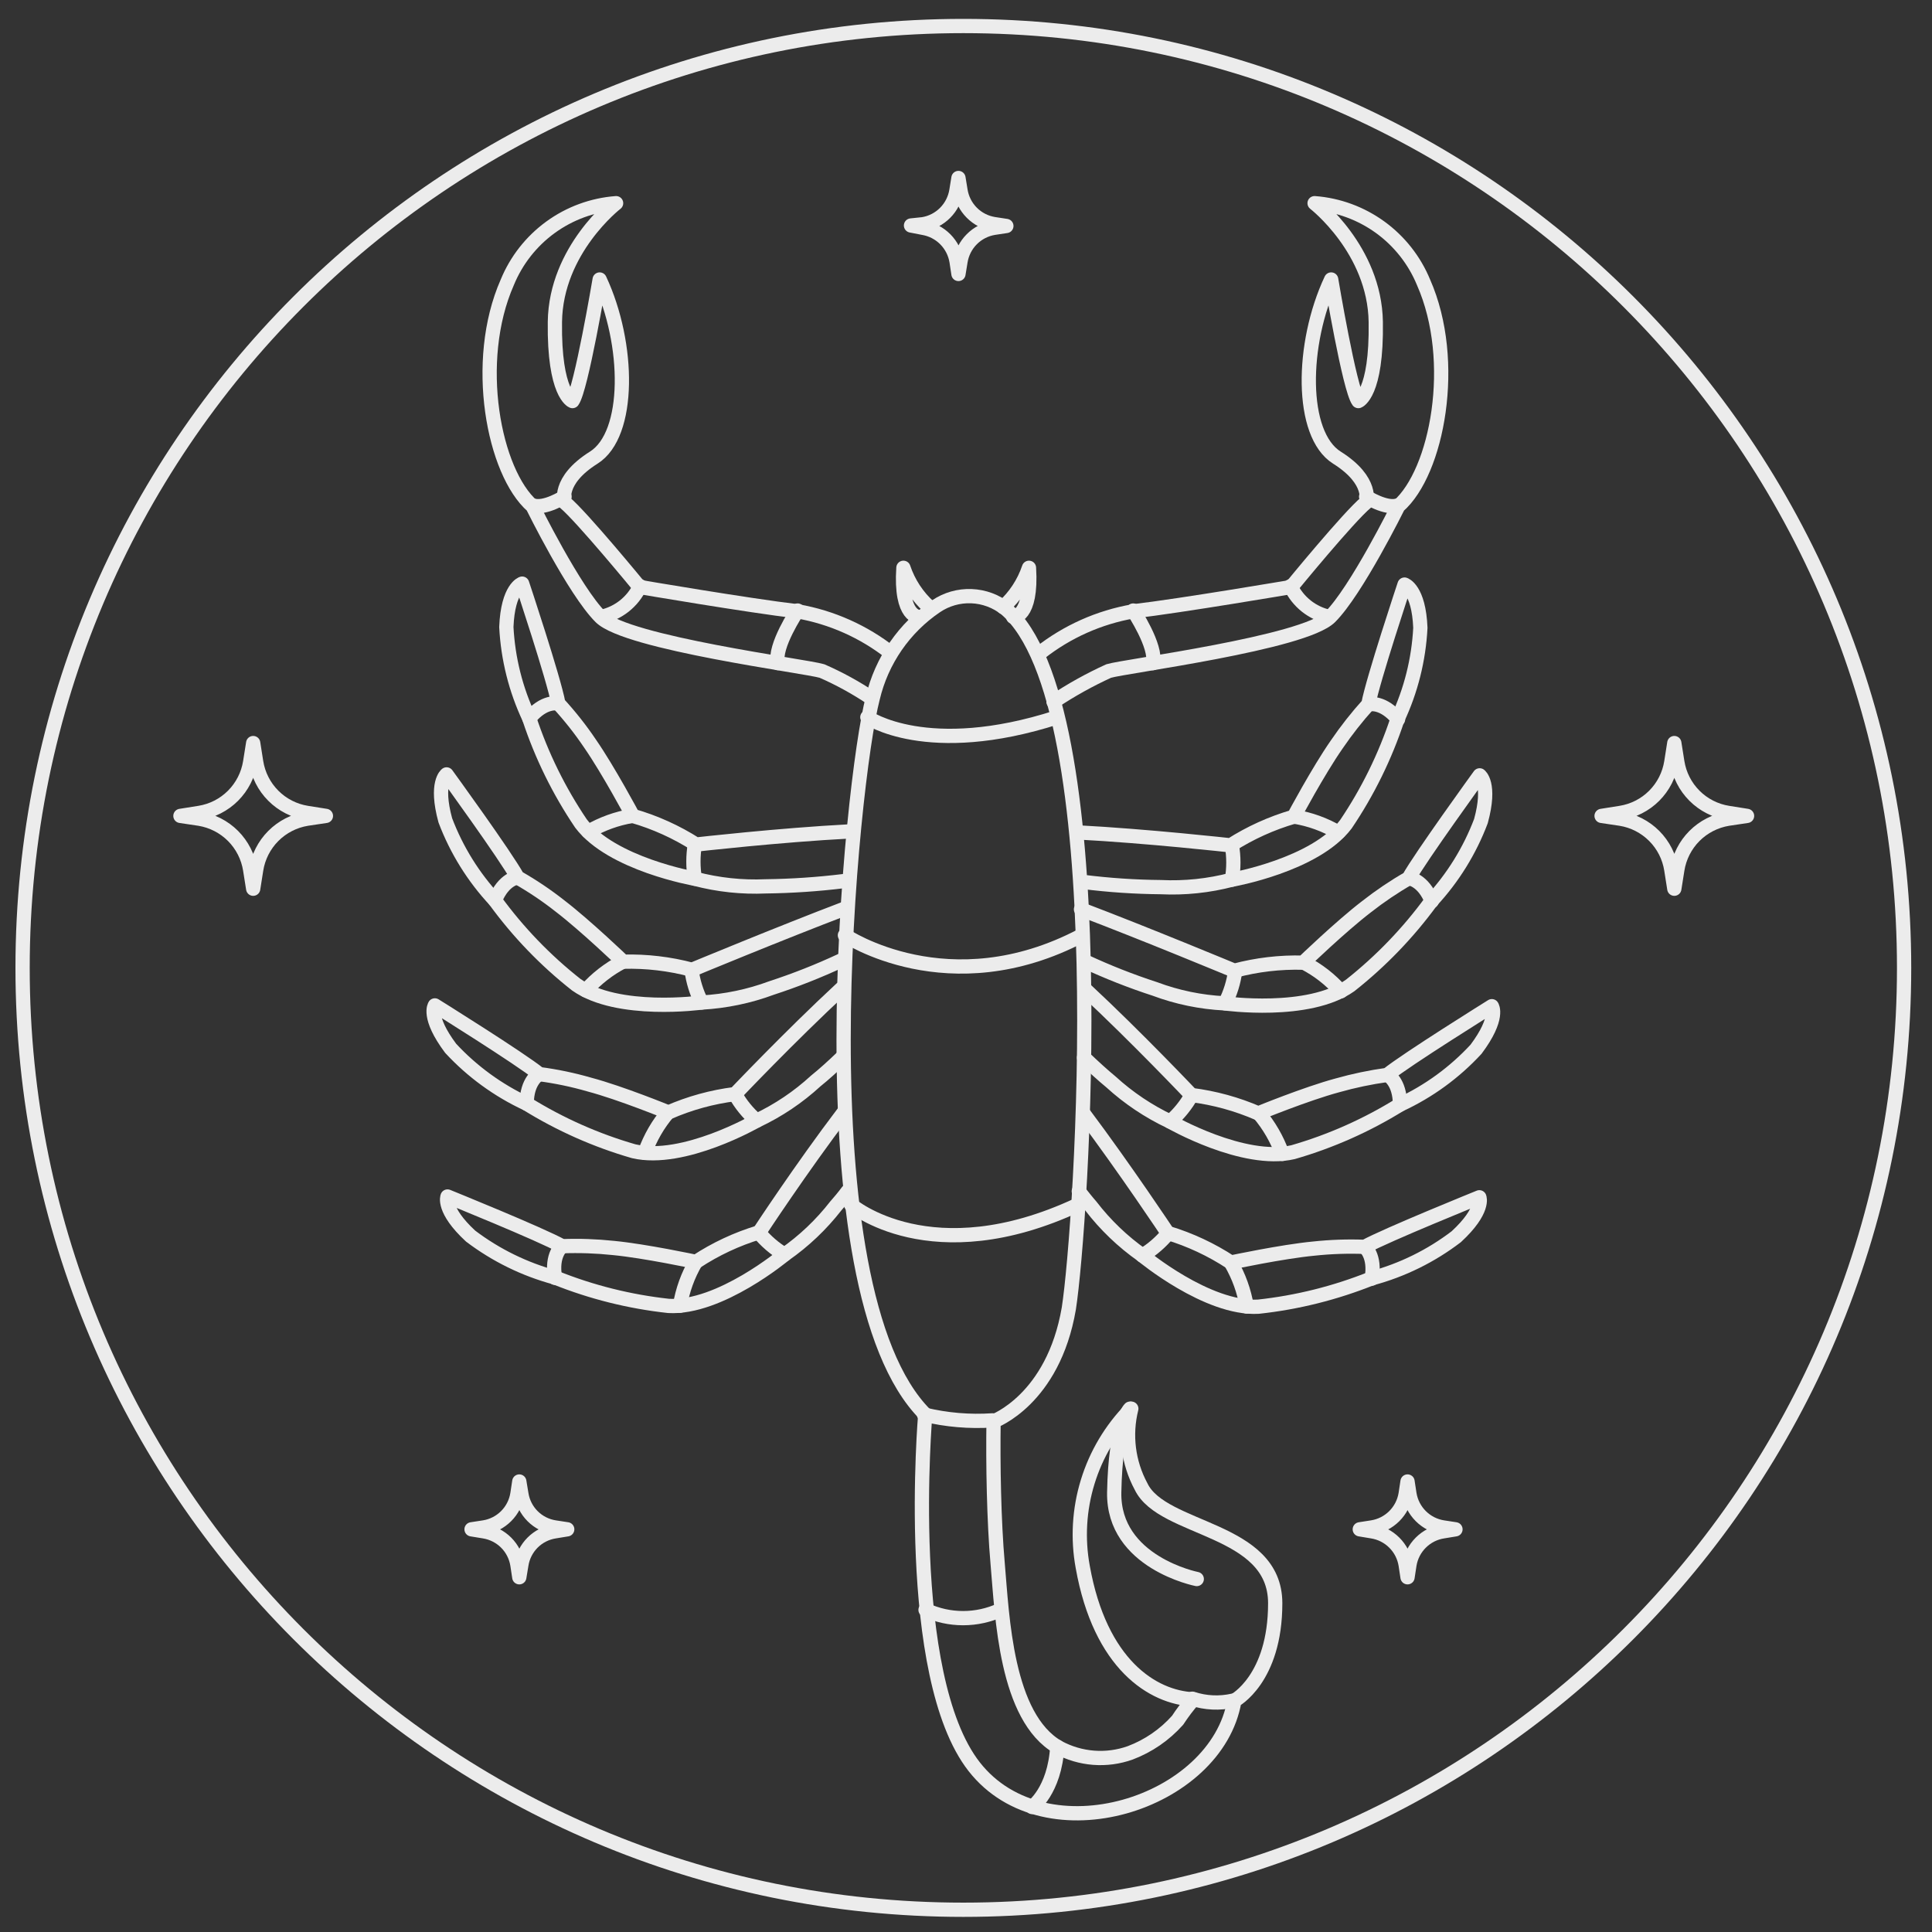 <svg width="84" height="84" viewBox="0 0 84 84" fill="none" xmlns="http://www.w3.org/2000/svg">
<rect x="0" y="0" width="84" height="84" fill="#333333" stroke="none"/>
<path d="M41.885 83.033C64.474 83.033 82.787 64.699 82.787 42.082C82.787 19.465 64.474 1.131 41.885 1.131C19.295 1.131 0.982 19.465 0.982 42.082C0.982 64.699 19.295 83.033 41.885 83.033Z" stroke="#ECECEC" stroke-width="0.62" stroke-linecap="round" stroke-linejoin="round"/>
<path d="M47.096 38.344C48.216 38.485 49.343 38.561 50.472 38.571C51.511 38.621 52.553 38.512 53.559 38.248C53.559 38.248 57.176 37.614 58.516 35.838C59.469 34.427 60.223 32.892 60.758 31.274C61.346 30.026 61.684 28.674 61.755 27.296C61.686 25.602 61.067 25.416 61.067 25.416C61.067 25.416 59.692 29.547 59.493 30.621C58.995 31.172 58.536 31.756 58.118 32.369C57.32 33.512 56.254 35.508 56.254 35.508C55.283 35.79 54.357 36.209 53.504 36.754C53.504 36.754 49.867 36.348 46.835 36.19" stroke="#ECECEC" stroke-width="0.62" stroke-linecap="round" stroke-linejoin="round"/>
<path d="M59.548 30.62C59.548 30.62 60.139 30.49 60.785 31.274" stroke="#ECECEC" stroke-width="0.62" stroke-linecap="round" stroke-linejoin="round"/>
<path d="M56.282 35.508C56.954 35.617 57.6 35.851 58.187 36.196" stroke="#ECECEC" stroke-width="0.62" stroke-linecap="round" stroke-linejoin="round"/>
<path d="M53.56 38.248C53.646 37.754 53.646 37.248 53.56 36.754" stroke="#ECECEC" stroke-width="0.62" stroke-linecap="round" stroke-linejoin="round"/>
<path d="M47.172 41.8C48.16 42.26 49.175 42.66 50.211 42.997C51.183 43.361 52.206 43.572 53.243 43.624C53.243 43.624 56.887 44.133 58.702 42.846C60.038 41.791 61.225 40.559 62.229 39.184C63.167 38.173 63.9 36.991 64.388 35.701C64.835 34.069 64.333 33.711 64.333 33.711C64.333 33.711 61.769 37.249 61.246 38.186C60.605 38.554 59.992 38.968 59.41 39.425C58.296 40.278 56.66 41.855 56.66 41.855C55.651 41.827 54.644 41.946 53.669 42.206C53.669 42.206 49.846 40.616 47 39.535" stroke="#ECECEC" stroke-width="0.62" stroke-linecap="round" stroke-linejoin="round"/>
<path d="M61.267 38.186C61.267 38.186 61.872 38.241 62.25 39.184" stroke="#ECECEC" stroke-width="0.62" stroke-linecap="round" stroke-linejoin="round"/>
<path d="M56.694 41.855C57.301 42.167 57.844 42.59 58.296 43.101" stroke="#ECECEC" stroke-width="0.62" stroke-linecap="round" stroke-linejoin="round"/>
<path d="M53.264 43.624C53.491 43.18 53.64 42.7 53.704 42.206" stroke="#ECECEC" stroke-width="0.62" stroke-linecap="round" stroke-linejoin="round"/>
<path d="M47.131 45.985C47.55 46.384 47.949 46.749 48.3 47.038C49.068 47.739 49.937 48.322 50.878 48.766C50.878 48.766 54.061 50.597 56.22 50.094C57.856 49.622 59.42 48.927 60.868 48.029C62.117 47.45 63.24 46.632 64.175 45.62C65.206 44.243 64.863 43.748 64.863 43.748C64.863 43.748 61.15 46.061 60.318 46.735C59.584 46.836 58.858 46.988 58.145 47.19C56.77 47.561 54.708 48.408 54.708 48.408C53.781 48.004 52.802 47.735 51.799 47.609C51.799 47.609 49.413 45.09 47.186 43.018" stroke="#ECECEC" stroke-width="0.62" stroke-linecap="round" stroke-linejoin="round"/>
<path d="M60.332 46.735C60.332 46.735 60.868 47.011 60.868 48.029" stroke="#ECECEC" stroke-width="0.62" stroke-linecap="round" stroke-linejoin="round"/>
<path d="M54.735 48.408C55.176 48.93 55.521 49.527 55.753 50.17" stroke="#ECECEC" stroke-width="0.62" stroke-linecap="round" stroke-linejoin="round"/>
<path d="M50.878 48.766C51.252 48.436 51.569 48.045 51.813 47.609" stroke="#ECECEC" stroke-width="0.62" stroke-linecap="round" stroke-linejoin="round"/>
<path d="M46.904 51.795C47.09 52.029 47.262 52.249 47.427 52.435C48.061 53.261 48.817 53.985 49.668 54.583C49.668 54.583 52.494 56.937 54.708 56.813C56.4 56.63 58.058 56.215 59.638 55.581C60.97 55.223 62.219 54.608 63.316 53.77C64.561 52.621 64.32 52.056 64.32 52.056C64.32 52.056 60.27 53.695 59.335 54.211C58.596 54.183 57.856 54.208 57.121 54.287C55.746 54.417 53.519 54.892 53.519 54.892C52.669 54.333 51.742 53.899 50.768 53.605C50.768 53.605 48.94 50.852 47.104 48.401" stroke="#ECECEC" stroke-width="0.62" stroke-linecap="round" stroke-linejoin="round"/>
<path d="M59.335 54.218C59.335 54.218 59.817 54.583 59.638 55.595" stroke="#ECECEC" stroke-width="0.62" stroke-linecap="round" stroke-linejoin="round"/>
<path d="M53.518 54.899C53.86 55.488 54.093 56.134 54.205 56.806" stroke="#ECECEC" stroke-width="0.62" stroke-linecap="round" stroke-linejoin="round"/>
<path d="M49.668 54.59C50.097 54.331 50.478 54 50.796 53.612" stroke="#ECECEC" stroke-width="0.62" stroke-linecap="round" stroke-linejoin="round"/>
<path d="M36.673 38.31C35.553 38.447 34.426 38.523 33.297 38.537C32.258 38.583 31.217 38.472 30.21 38.206C30.21 38.206 26.594 37.573 25.26 35.804C24.304 34.391 23.548 32.853 23.012 31.233C22.424 29.987 22.086 28.638 22.015 27.261C22.083 25.561 22.702 25.375 22.702 25.375C22.702 25.375 24.077 29.505 24.277 30.586C24.778 31.131 25.238 31.713 25.652 32.328C26.449 33.477 27.515 35.474 27.515 35.474C28.487 35.754 29.413 36.174 30.265 36.719C30.265 36.719 33.902 36.306 36.941 36.148" stroke="#ECECEC" stroke-width="0.62" stroke-linecap="round" stroke-linejoin="round"/>
<path d="M24.249 30.586C24.249 30.586 23.658 30.448 23.012 31.233" stroke="#ECECEC" stroke-width="0.62" stroke-linecap="round" stroke-linejoin="round"/>
<path d="M27.488 35.474C26.816 35.585 26.171 35.818 25.583 36.162" stroke="#ECECEC" stroke-width="0.62" stroke-linecap="round" stroke-linejoin="round"/>
<path d="M30.21 38.206C30.128 37.714 30.128 37.212 30.21 36.719" stroke="#ECECEC" stroke-width="0.62" stroke-linecap="round" stroke-linejoin="round"/>
<path d="M36.577 41.758C35.592 42.218 34.579 42.618 33.545 42.956C32.569 43.318 31.545 43.532 30.506 43.589C30.506 43.589 26.862 44.092 25.054 42.812C23.713 41.757 22.524 40.522 21.52 39.143C20.582 38.135 19.848 36.955 19.361 35.666C18.914 34.028 19.416 33.67 19.416 33.67C19.416 33.67 21.988 37.208 22.503 38.151C23.148 38.517 23.764 38.931 24.346 39.39C25.453 40.237 27.096 41.813 27.096 41.813C28.105 41.786 29.112 41.904 30.087 42.164C30.087 42.164 33.916 40.574 36.756 39.494" stroke="#ECECEC" stroke-width="0.62" stroke-linecap="round" stroke-linejoin="round"/>
<path d="M22.503 38.151C22.503 38.151 21.905 38.2 21.52 39.143" stroke="#ECECEC" stroke-width="0.62" stroke-linecap="round" stroke-linejoin="round"/>
<path d="M27.075 41.813C26.47 42.128 25.927 42.55 25.473 43.059" stroke="#ECECEC" stroke-width="0.62" stroke-linecap="round" stroke-linejoin="round"/>
<path d="M30.506 43.589C30.278 43.144 30.13 42.661 30.066 42.164" stroke="#ECECEC" stroke-width="0.62" stroke-linecap="round" stroke-linejoin="round"/>
<path d="M36.645 45.944C36.226 46.35 35.82 46.715 35.469 46.997C34.705 47.7 33.838 48.283 32.898 48.725C32.898 48.725 29.715 50.563 27.549 50.053C25.913 49.581 24.349 48.886 22.901 47.988C21.654 47.407 20.53 46.589 19.594 45.579C18.563 44.202 18.907 43.713 18.907 43.713C18.907 43.713 22.619 46.026 23.451 46.701C24.186 46.797 24.912 46.949 25.624 47.155C26.999 47.52 29.062 48.367 29.062 48.367C29.985 47.962 30.963 47.693 31.963 47.568C31.963 47.568 34.349 45.056 36.583 42.984" stroke="#ECECEC" stroke-width="0.62" stroke-linecap="round" stroke-linejoin="round"/>
<path d="M23.438 46.701C23.438 46.701 22.901 46.976 22.901 47.988" stroke="#ECECEC" stroke-width="0.62" stroke-linecap="round" stroke-linejoin="round"/>
<path d="M29.056 48.353C28.612 48.873 28.267 49.471 28.038 50.115" stroke="#ECECEC" stroke-width="0.62" stroke-linecap="round" stroke-linejoin="round"/>
<path d="M32.899 48.725C32.519 48.398 32.2 48.007 31.957 47.568" stroke="#ECECEC" stroke-width="0.62" stroke-linecap="round" stroke-linejoin="round"/>
<path d="M36.859 51.795C36.68 52.036 36.501 52.249 36.336 52.435C35.704 53.247 34.953 53.96 34.109 54.548C34.109 54.548 31.29 56.909 29.069 56.779C27.377 56.595 25.719 56.181 24.139 55.546C22.809 55.188 21.56 54.575 20.461 53.743C19.217 52.593 19.457 52.022 19.457 52.022C19.457 52.022 23.507 53.66 24.442 54.183C25.183 54.155 25.925 54.181 26.663 54.259C28.038 54.39 30.259 54.865 30.259 54.865C31.108 54.305 32.035 53.872 33.009 53.578C33.009 53.578 34.838 50.79 36.68 48.367" stroke="#ECECEC" stroke-width="0.62" stroke-linecap="round" stroke-linejoin="round"/>
<path d="M24.436 54.183C24.436 54.183 23.953 54.548 24.133 55.56" stroke="#ECECEC" stroke-width="0.62" stroke-linecap="round" stroke-linejoin="round"/>
<path d="M30.252 54.865C29.907 55.452 29.674 56.099 29.564 56.772" stroke="#ECECEC" stroke-width="0.62" stroke-linecap="round" stroke-linejoin="round"/>
<path d="M34.109 54.548C33.681 54.291 33.3 53.963 32.981 53.578" stroke="#ECECEC" stroke-width="0.62" stroke-linecap="round" stroke-linejoin="round"/>
<path d="M43.735 26.477C43.306 26.136 42.781 25.941 42.234 25.92C41.688 25.899 41.149 26.053 40.696 26.36C39.312 27.298 38.33 28.723 37.946 30.352C37.017 33.911 34.735 56.001 40.228 61.501C40.228 61.501 39.252 72.852 42.359 76.817C45.467 80.782 52.907 78.428 53.67 73.94C53.67 73.94 55.444 73.01 55.444 69.706C55.444 66.402 50.541 66.574 49.613 64.633C49.053 63.597 48.901 62.389 49.187 61.246C48.308 62.139 47.658 63.231 47.291 64.429C46.923 65.628 46.849 66.897 47.076 68.13C47.832 72.363 50.115 73.802 51.889 73.885C51.639 74.171 51.409 74.474 51.201 74.793C50.638 75.426 49.931 75.912 49.139 76.211C48.63 76.393 48.088 76.465 47.549 76.424C47.01 76.382 46.486 76.228 46.01 75.97C43.728 74.662 43.577 70.278 43.377 67.992C43.212 66.127 43.171 63.655 43.198 61.797C43.198 61.797 45.79 60.861 46.471 56.889C47.028 53.302 48.547 30.6 43.735 26.477Z" stroke="#ECECEC" stroke-width="0.62" stroke-linecap="round" stroke-linejoin="round"/>
<path d="M44.05 26.821C44.05 26.821 44.875 26.883 44.738 24.687C44.517 25.343 44.131 25.931 43.617 26.394" stroke="#ECECEC" stroke-width="0.62" stroke-linecap="round" stroke-linejoin="round"/>
<path d="M39.966 26.821C39.966 26.821 39.134 26.883 39.279 24.687C39.499 25.343 39.885 25.931 40.399 26.394" stroke="#ECECEC" stroke-width="0.62" stroke-linecap="round" stroke-linejoin="round"/>
<path d="M37.711 31.185C37.711 31.185 40.303 33.009 45.962 31.185" stroke="#ECECEC" stroke-width="0.62" stroke-linecap="round" stroke-linejoin="round"/>
<path d="M36.735 40.664C36.735 40.664 41.252 43.72 47.048 40.664" stroke="#ECECEC" stroke-width="0.62" stroke-linecap="round" stroke-linejoin="round"/>
<path d="M37.003 52.38C37.003 52.38 40.489 55.361 46.869 52.38" stroke="#ECECEC" stroke-width="0.62" stroke-linecap="round" stroke-linejoin="round"/>
<path d="M40.173 61.501C41.149 61.737 42.155 61.823 43.157 61.755" stroke="#ECECEC" stroke-width="0.62" stroke-linecap="round" stroke-linejoin="round"/>
<path d="M40.241 69.995C40.753 70.232 41.31 70.354 41.874 70.354C42.438 70.354 42.995 70.232 43.507 69.995" stroke="#ECECEC" stroke-width="0.62" stroke-linecap="round" stroke-linejoin="round"/>
<path d="M44.876 78.566C44.876 78.566 45.852 77.877 45.969 75.943" stroke="#ECECEC" stroke-width="0.62" stroke-linecap="round" stroke-linejoin="round"/>
<path d="M51.841 73.857C52.414 74.045 53.027 74.073 53.615 73.94" stroke="#ECECEC" stroke-width="0.62" stroke-linecap="round" stroke-linejoin="round"/>
<path d="M49.132 61.246C49.132 61.246 48.499 61.838 48.444 64.888C48.389 67.937 52.033 68.653 52.033 68.653" stroke="#ECECEC" stroke-width="0.62" stroke-linecap="round" stroke-linejoin="round"/>
<path d="M38.736 28.39C37.554 27.461 36.16 26.839 34.68 26.58C32.521 26.325 27.804 25.52 27.804 25.52C27.804 25.52 25.308 22.477 24.552 21.844C24.552 21.844 24.208 20.908 25.817 19.896C27.426 18.884 27.378 14.946 26.072 12.152C26.072 12.152 25.267 16.929 24.889 17.438C24.889 17.438 24.085 17.142 24.126 13.996C24.167 10.851 26.787 8.834 26.787 8.834C25.757 8.912 24.769 9.275 23.934 9.883C23.099 10.491 22.448 11.319 22.056 12.275C20.537 15.717 21.465 20.536 23.156 22.009C23.156 22.009 24.971 25.692 26.113 26.828C27.254 27.963 35.051 28.962 35.739 29.175C36.492 29.504 37.214 29.901 37.897 30.359" stroke="#ECECEC" stroke-width="0.62" stroke-linecap="round" stroke-linejoin="round"/>
<path d="M24.545 21.596C24.545 21.596 23.686 22.147 23.17 21.975" stroke="#ECECEC" stroke-width="0.62" stroke-linecap="round" stroke-linejoin="round"/>
<path d="M27.831 25.485C27.67 25.823 27.434 26.119 27.141 26.351C26.848 26.582 26.505 26.743 26.14 26.821" stroke="#ECECEC" stroke-width="0.62" stroke-linecap="round" stroke-linejoin="round"/>
<path d="M34.679 26.545C34.679 26.545 33.634 28.108 33.82 28.831" stroke="#ECECEC" stroke-width="0.62" stroke-linecap="round" stroke-linejoin="round"/>
<path d="M45.213 28.39C46.394 27.46 47.788 26.838 49.269 26.58C51.421 26.325 56.145 25.52 56.145 25.52C56.145 25.52 58.634 22.477 59.397 21.844C59.397 21.844 59.734 20.908 58.125 19.896C56.516 18.884 56.564 14.946 57.877 12.152C57.877 12.152 58.675 16.929 59.06 17.438C59.06 17.438 59.864 17.142 59.816 13.996C59.768 10.851 57.156 8.834 57.156 8.834C58.186 8.912 59.174 9.276 60.011 9.883C60.847 10.491 61.499 11.319 61.893 12.275C63.412 15.717 62.484 20.536 60.793 22.009C60.793 22.009 58.971 25.692 57.829 26.828C56.688 27.963 48.891 28.962 48.204 29.175C47.37 29.555 46.567 30.002 45.804 30.51" stroke="#ECECEC" stroke-width="0.62" stroke-linecap="round" stroke-linejoin="round"/>
<path d="M59.397 21.596C59.397 21.596 60.256 22.147 60.772 21.975" stroke="#ECECEC" stroke-width="0.62" stroke-linecap="round" stroke-linejoin="round"/>
<path d="M56.11 25.485C56.269 25.823 56.504 26.119 56.796 26.351C57.088 26.583 57.43 26.744 57.795 26.821" stroke="#ECECEC" stroke-width="0.62" stroke-linecap="round" stroke-linejoin="round"/>
<path d="M49.269 26.545C49.269 26.545 50.307 28.108 50.128 28.831" stroke="#ECECEC" stroke-width="0.62" stroke-linecap="round" stroke-linejoin="round"/>
<path d="M40.132 9.749C40.496 9.689 40.832 9.516 41.092 9.254C41.353 8.992 41.524 8.655 41.583 8.29L41.672 7.739L41.761 8.283C41.819 8.648 41.99 8.986 42.251 9.248C42.511 9.51 42.848 9.683 43.212 9.742L43.755 9.825L43.212 9.907C42.848 9.967 42.511 10.14 42.251 10.402C41.99 10.664 41.819 11.002 41.761 11.367L41.672 11.911L41.59 11.367C41.531 11.002 41.359 10.665 41.099 10.403C40.839 10.141 40.503 9.968 40.139 9.907L39.609 9.804L40.132 9.749Z" stroke="#ECECEC" stroke-width="0.62" stroke-linecap="round" stroke-linejoin="round"/>
<path d="M21.045 66.409C21.409 66.351 21.745 66.179 22.006 65.918C22.267 65.657 22.438 65.321 22.496 64.956L22.578 64.413L22.668 64.956C22.724 65.321 22.896 65.659 23.156 65.92C23.417 66.181 23.754 66.352 24.118 66.409L24.662 66.492L24.118 66.581C23.754 66.638 23.417 66.809 23.156 67.07C22.896 67.331 22.724 67.669 22.668 68.033L22.578 68.577L22.496 68.033C22.438 67.669 22.267 67.332 22.006 67.071C21.745 66.811 21.409 66.639 21.045 66.581L20.502 66.492L21.045 66.409Z" stroke="#ECECEC" stroke-width="0.62" stroke-linecap="round" stroke-linejoin="round"/>
<path d="M59.657 66.409C60.022 66.351 60.359 66.18 60.621 65.919C60.883 65.658 61.056 65.321 61.115 64.956L61.197 64.413L61.28 64.956C61.339 65.321 61.512 65.658 61.774 65.919C62.035 66.18 62.373 66.351 62.738 66.409L63.281 66.492L62.738 66.581C62.373 66.638 62.035 66.81 61.774 67.071C61.512 67.332 61.339 67.668 61.28 68.033L61.197 68.577L61.115 68.033C61.056 67.668 60.883 67.332 60.621 67.071C60.359 66.81 60.022 66.638 59.657 66.581L59.121 66.492L59.657 66.409Z" stroke="#ECECEC" stroke-width="0.62" stroke-linecap="round" stroke-linejoin="round"/>
<path d="M8.67 35.343C9.224 35.255 9.736 34.994 10.132 34.597C10.528 34.2 10.789 33.688 10.877 33.133L11.008 32.307L11.138 33.133C11.226 33.688 11.486 34.2 11.883 34.597C12.279 34.994 12.791 35.255 13.345 35.343L14.17 35.474L13.345 35.597C12.791 35.687 12.279 35.949 11.882 36.347C11.486 36.745 11.225 37.259 11.138 37.814L11.008 38.64L10.877 37.814C10.79 37.259 10.529 36.745 10.133 36.347C9.736 35.949 9.224 35.687 8.67 35.597L7.845 35.474L8.67 35.343Z" stroke="#ECECEC" stroke-width="0.62" stroke-linecap="round" stroke-linejoin="round"/>
<path d="M70.459 35.343C71.013 35.256 71.526 34.995 71.922 34.598C72.319 34.201 72.579 33.688 72.666 33.133L72.796 32.307L72.927 33.133C73.015 33.688 73.275 34.2 73.672 34.597C74.068 34.994 74.58 35.255 75.134 35.343L75.959 35.474L75.134 35.597C74.58 35.687 74.068 35.949 73.671 36.347C73.275 36.745 73.014 37.259 72.927 37.814L72.796 38.64L72.666 37.814C72.58 37.258 72.32 36.744 71.923 36.346C71.526 35.948 71.014 35.685 70.459 35.597L69.634 35.474L70.459 35.343Z" stroke="#ECECEC" stroke-width="0.62" stroke-linecap="round" stroke-linejoin="round"/>
</svg>
